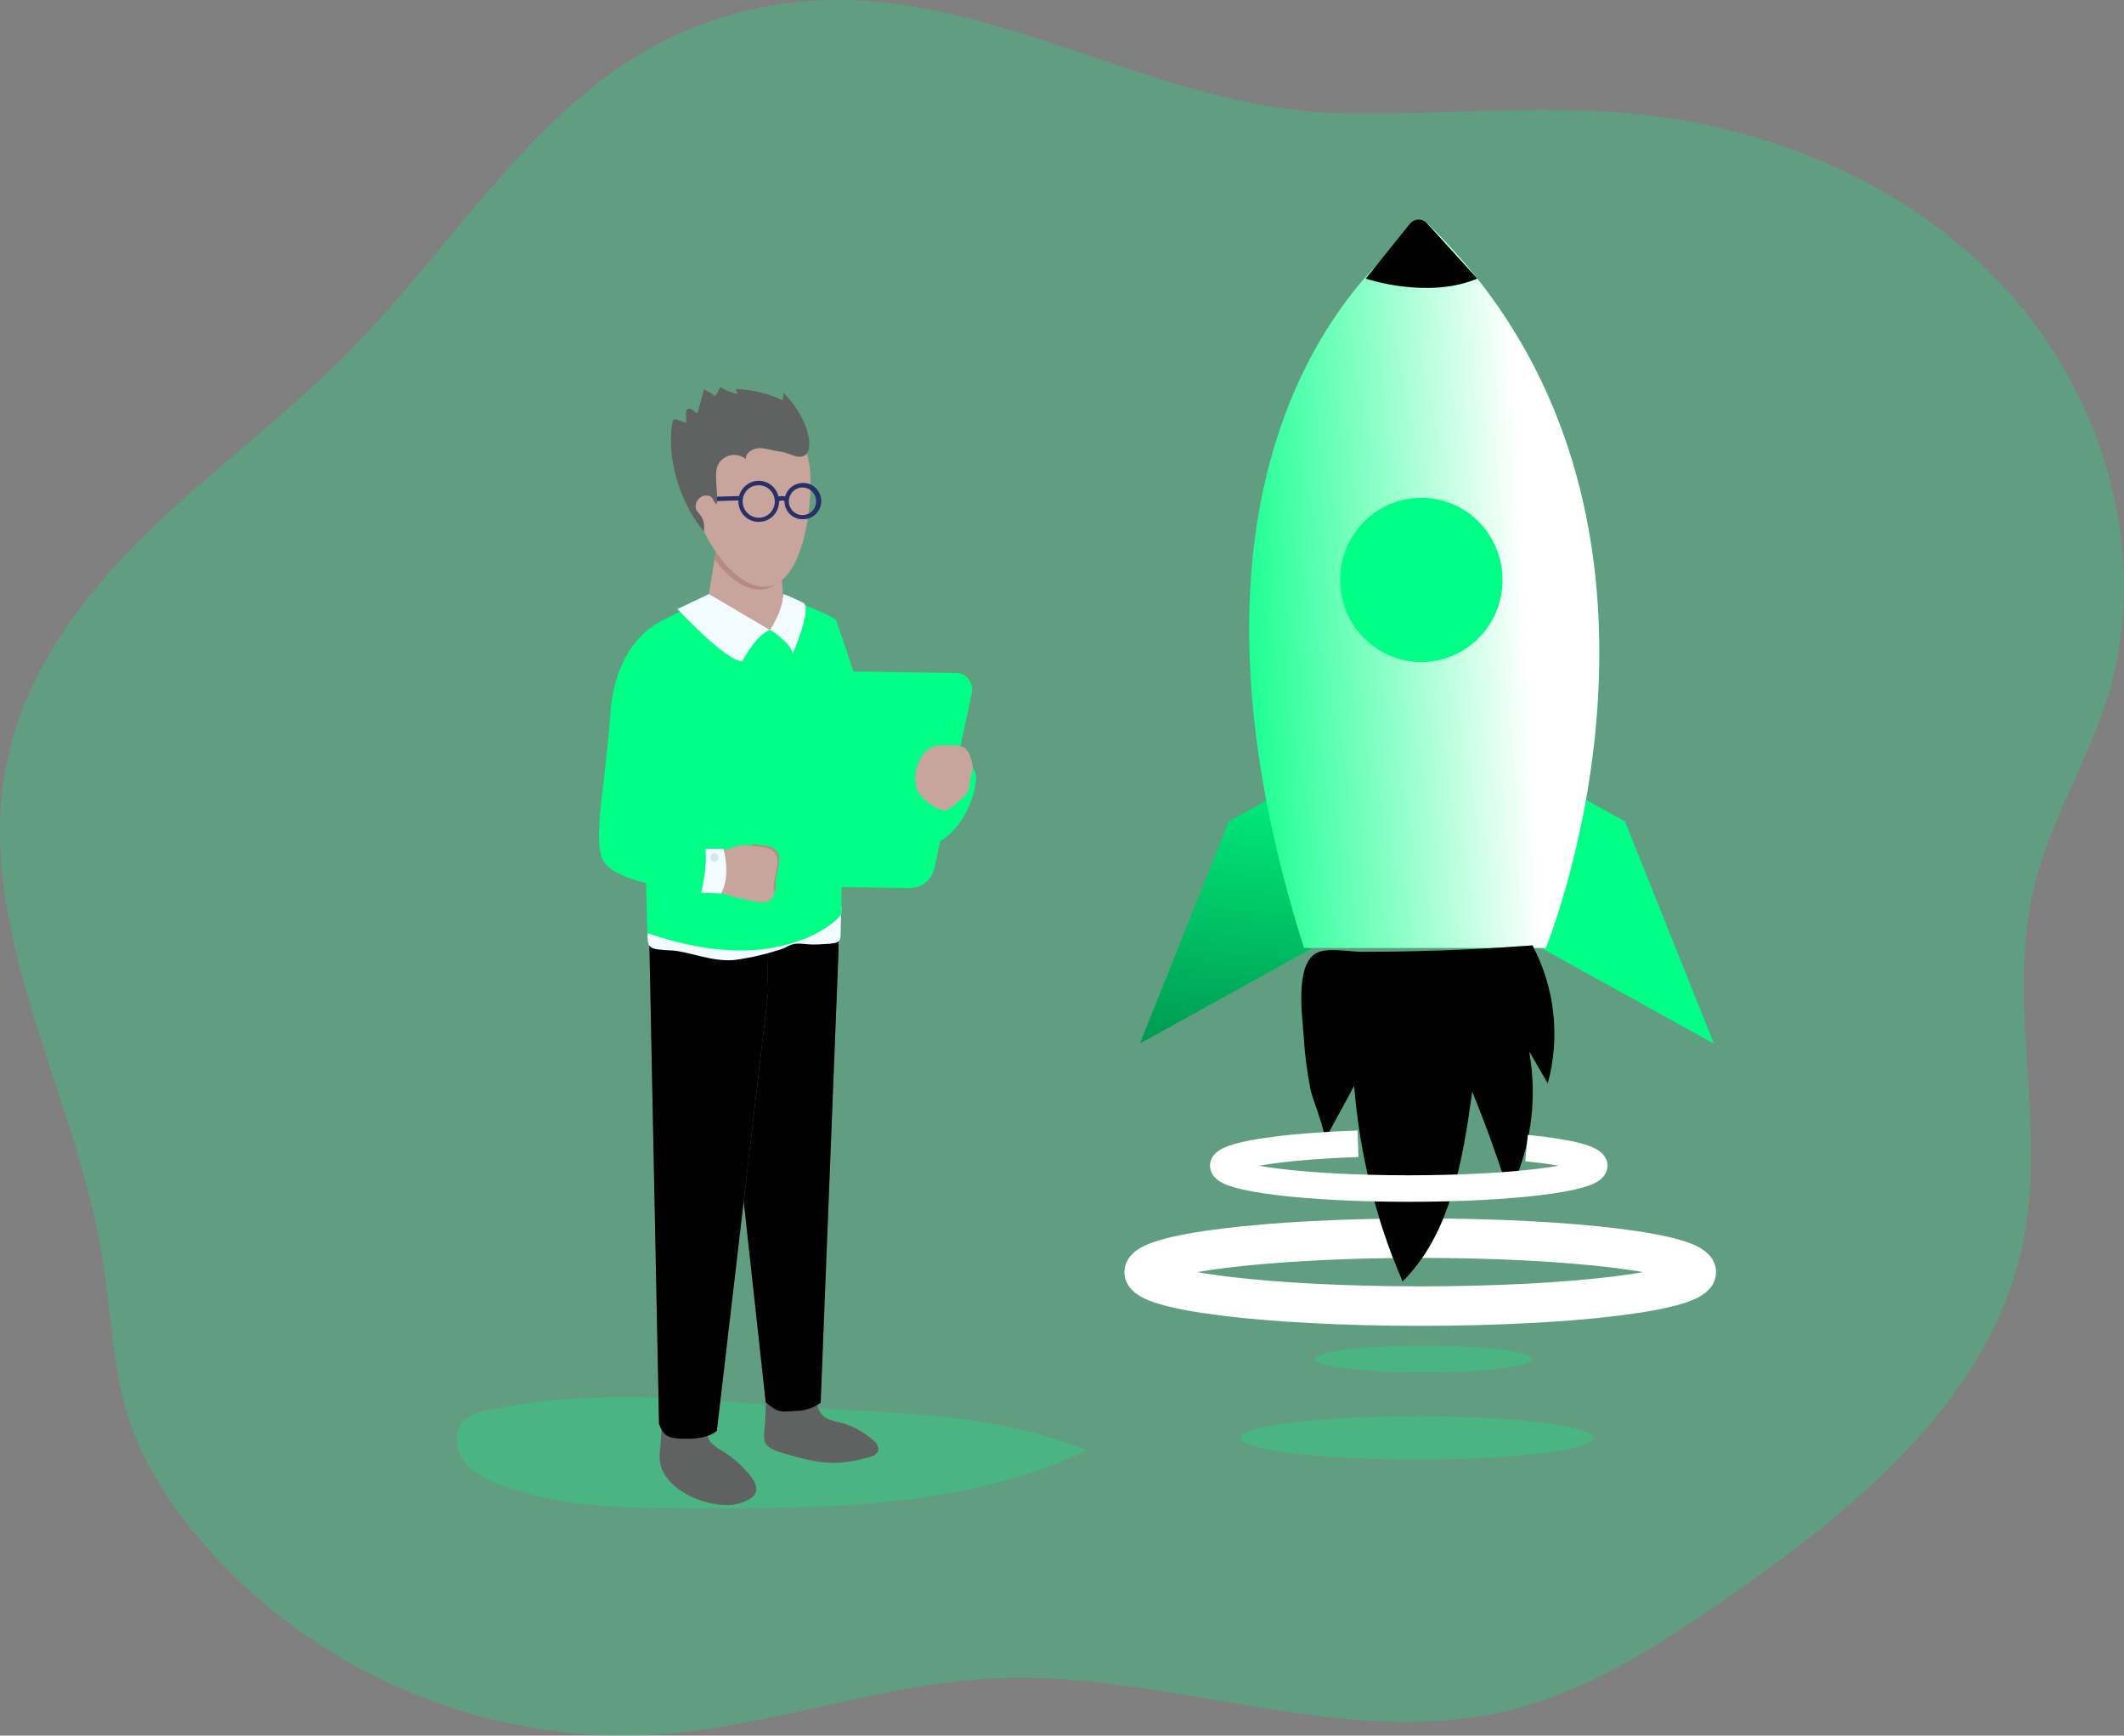 <svg width="235" height="192" viewBox="0 0 235 192" fill="none" xmlns="http://www.w3.org/2000/svg">
<rect x="0" y="0" width="235" height="192" fill="#808080" stroke="none"/>
<path opacity="0.24" d="M76.517 3.133C60.417 9.584 51.075 26.159 38.889 38.611C31.9 45.768 23.798 51.676 16.613 58.626C9.428 65.575 3.073 73.903 0.889 83.705C-3.265 102.285 8.314 120.432 11.346 139.233C12.311 145.237 12.411 151.432 14.338 157.19C15.862 161.747 18.482 165.866 21.514 169.553C33.791 184.592 53.442 193.162 72.69 191.873C85.388 191.02 97.587 186.186 110.319 185.651C129.506 184.843 148.873 193.851 167.483 189.078C176.066 186.87 183.666 181.903 190.969 176.843C205.461 166.798 220.547 154.479 223.915 137.043C226.387 124.238 221.984 110.74 225.055 98.072C226.837 90.721 231.025 84.191 233.235 76.958C237.931 61.623 232.917 44.178 222.22 32.314C211.523 20.45 195.826 13.898 180.006 12.507C169.632 11.593 159.193 12.745 148.781 12.542C123.369 12.074 102.885 -7.433 76.517 3.133Z" fill="#00FF85"/>
<path opacity="0.24" d="M54.161 155.973C53.078 156.194 51.925 156.481 51.196 157.298C50.169 158.481 50.401 160.388 51.34 161.647C52.279 162.905 53.742 163.62 55.192 164.181C62.023 166.83 69.527 166.852 76.838 166.861C91.597 166.861 106.915 166.773 120.28 160.437C109.479 156.22 99.42 156.428 88.177 155.624C76.48 154.825 65.862 153.553 54.161 155.973Z" fill="#00FF85"/>
<path d="M142.896 87.023L135.951 90.868L126.107 115.449L146.949 103.911L142.896 87.023Z" fill="#00FF85"/>
<path d="M172.837 87.023L179.782 90.868L189.627 115.449L168.784 103.911L172.837 87.023Z" fill="#00FF85"/>
<path d="M142.896 87.023L135.951 90.868L126.107 115.449L146.949 103.911L142.896 87.023Z" fill="url(#paint0_linear_5_444)"/>
<path d="M172.837 87.023L179.782 90.868L189.627 115.449L168.784 103.911L172.837 87.023Z" fill="url(#paint1_linear_5_444)"/>
<path d="M90.457 154.383C90.323 154.861 90.351 155.37 90.538 155.829C90.725 156.288 91.06 156.67 91.488 156.913C91.914 157.106 92.361 157.245 92.82 157.328C94.229 157.678 95.533 158.367 96.62 159.337C96.797 159.455 96.941 159.617 97.039 159.807C97.137 159.997 97.185 160.209 97.179 160.424C97.079 160.914 96.511 161.121 96.03 161.236C95.02 161.513 93.989 161.704 92.947 161.806C90.828 161.951 88.732 161.364 86.688 160.768C85.91 160.543 84.74 160.203 84.561 159.289C84.525 158.659 84.554 158.027 84.648 157.404L84.783 154.224" fill="#606161"/>
<path d="M78.389 158.176C78.296 158.419 78.275 158.684 78.328 158.938C78.38 159.193 78.505 159.427 78.686 159.611C79.054 159.975 79.473 160.28 79.931 160.516C81.139 161.257 82.204 162.213 83.076 163.338C83.478 163.854 83.853 164.53 83.6 165.135C83.465 165.415 83.251 165.649 82.984 165.806C82.112 166.319 81.107 166.553 80.101 166.477C77.564 166.411 73.812 164.808 73.078 162.031C72.846 161.17 73.1 159.991 73.135 159.103L73.226 156.962" fill="#606161"/>
<path d="M92.772 105.271L90.798 155.165C90.036 155.731 89.122 156.05 88.177 156.079C86.356 156.185 86.028 156.317 84.718 155.112L78.996 102.785L92.772 102.494V105.271Z" fill="#606161"/>
<path d="M92.772 105.271L90.798 155.165C90.036 155.731 89.122 156.05 88.177 156.079C86.356 156.185 86.028 156.317 84.718 155.112L78.996 102.785L92.772 102.494V105.271Z" fill="url(#paint2_linear_5_444)"/>
<path d="M84.989 109.753L79.311 158.278C79.311 158.278 78.489 159.13 76.253 159.161C73.716 159.192 73.484 158.843 72.916 157.545L71.794 101.885L84.831 104.132L84.989 109.753Z" fill="#606161"/>
<path d="M84.989 109.753L79.311 158.278C79.311 158.278 78.489 159.13 76.253 159.161C73.716 159.192 73.484 158.843 72.916 157.545L71.794 101.885L84.831 104.132L84.989 109.753Z" fill="url(#paint3_linear_5_444)"/>
<path d="M86.758 104.896C84.978 105.504 83.146 105.939 81.285 106.194C78.817 106.45 76.231 105.245 74.296 105.143C71.715 105.011 71.645 104.927 71.645 103.227C71.645 102.37 93.108 100.317 93.108 100.317C93.108 100.317 93.008 101.885 93.012 103.333C93.012 104.419 92.554 104.357 90.601 104.472C88.649 104.587 88.273 103.986 86.758 104.896Z" fill="#F2FBFF"/>
<path d="M78.289 66.588C78.289 66.588 74.689 67.533 72.121 69.423C70.536 70.588 71.632 103.227 71.632 103.227C71.789 103.2 78.686 106.026 85.356 104.865C91.034 103.876 93.082 101.183 93.082 101.183C93.082 101.183 93.593 69.864 92.488 68.58C91.999 68.006 86.596 65.988 86.596 65.988C86.596 65.988 84.237 69.573 78.289 66.588Z" fill="#00FF85"/>
<path d="M78.289 66.588C78.289 66.588 74.689 67.533 72.121 69.423C70.536 70.588 71.632 103.227 71.632 103.227C71.789 103.2 78.686 106.026 85.356 104.865C91.034 103.876 93.082 101.183 93.082 101.183C93.082 101.183 93.593 69.864 92.488 68.58C91.999 68.006 86.596 65.988 86.596 65.988C86.596 65.988 84.237 69.573 78.289 66.588Z" fill="url(#paint4_linear_5_444)"/>
<path d="M79.468 59.338L78.289 66.588C78.289 66.588 80.909 70.491 84.259 69.909C87.609 69.326 86.766 67.754 86.766 67.754L86.33 61.63C86.33 61.63 83.32 62.164 79.468 59.338Z" fill="#C8A59C"/>
<path d="M79.053 61.881L79.49 59.338C83.342 62.164 85.343 60.963 85.343 60.963L86.273 64.252C85.749 64.806 85.044 65.148 84.29 65.215C82.42 65.347 80.551 63.868 79.053 61.881Z" fill="#B58B81"/>
<path d="M78.437 65.714L74.943 67.374C74.943 67.374 80.446 73.255 82.123 73.141C82.123 73.141 83.709 70.165 85.181 69.697L78.437 65.714Z" fill="#F2FBFF"/>
<path d="M86.531 66.725C86.242 67.779 85.791 68.78 85.194 69.692C85.522 69.82 87.657 71.326 87.692 72.341C87.692 72.341 89.815 67.484 88.937 66.721C88.203 66.343 87.449 66.005 86.679 65.71L86.531 66.725Z" fill="#F2FBFF"/>
<path d="M73.541 68.562C73.541 68.562 68.138 70.328 67.526 79.048C66.967 86.996 65.561 92.767 66.705 95.12C68.195 98.189 78.612 98.697 78.612 98.697C78.864 97.169 78.8 95.606 78.424 94.105L72.715 91.8C72.715 91.8 73.633 69.922 73.541 68.562Z" fill="#00FF85"/>
<path d="M76.45 54.057C76.734 58.08 80.817 65.189 84.792 64.901C88.767 64.615 89.924 56.292 89.64 52.269C89.356 48.247 87.125 45.964 83.141 46.251C82.195 46.319 81.271 46.575 80.422 47.005C79.574 47.434 78.817 48.028 78.196 48.753C77.575 49.478 77.1 50.319 76.801 51.23C76.501 52.14 76.382 53.101 76.45 54.057V54.057Z" fill="#C8A59C"/>
<path d="M85.819 98.065C85.722 97.297 86.081 96.56 86.186 95.253C86.29 93.946 85.452 93.606 84.224 93.487C83.888 93.447 83.626 93.407 83.403 93.372C82.259 93.65 83.172 95.054 83.233 96.021C83.294 96.988 83.08 98.374 83.412 98.67C83.552 98.798 84.604 98.741 85.823 98.582C85.843 98.41 85.841 98.237 85.819 98.065V98.065Z" fill="#B58B81"/>
<path d="M86.574 60.747C86.574 60.747 86.465 60.645 85.631 60.707C84.64 60.758 83.647 60.687 82.674 60.495C82.032 60.332 81.726 60.433 81.8 61.303C81.874 62.173 82.547 62.946 84.233 63.038C86.124 63.14 86.919 62.42 87.068 61.559C87.173 60.937 86.784 60.729 86.574 60.747Z" fill="#C8A59C"/>
<path d="M79.311 94.242C80.02 94.089 80.718 93.892 81.403 93.65C82.302 93.306 82.586 93.509 83.906 93.65C85.225 93.791 86.129 94.131 86.015 95.469C85.901 96.807 85.522 97.558 85.622 98.339C85.722 99.121 85.482 99.792 84.312 99.818C83.141 99.845 79.311 98.653 79.311 98.653" fill="#C8A59C"/>
<path d="M78.035 93.893H80.04C80.04 93.893 80.914 96.816 79.778 98.843L77.564 98.75C77.564 98.75 78.315 95.906 78.035 93.893Z" fill="#F2FBFF"/>
<path d="M79.049 95.31C79.292 95.31 79.49 95.099 79.49 94.838C79.49 94.577 79.292 94.365 79.049 94.365C78.805 94.365 78.607 94.577 78.607 94.838C78.607 95.099 78.805 95.31 79.049 95.31Z" fill="#D2E8EC"/>
<path d="M86.862 55.956C86.797 55.7 86.782 55.434 86.819 55.173C86.856 54.911 86.943 54.66 87.076 54.433C87.207 54.205 87.382 54.005 87.591 53.847C87.799 53.688 88.037 53.574 88.291 53.51C88.547 53.43 88.817 53.403 89.085 53.432C89.352 53.46 89.61 53.543 89.845 53.675C90.079 53.808 90.285 53.987 90.449 54.202C90.613 54.417 90.733 54.663 90.8 54.926C90.867 55.189 90.881 55.463 90.841 55.731C90.801 55.999 90.707 56.257 90.566 56.488C90.424 56.719 90.238 56.918 90.018 57.074C89.798 57.23 89.549 57.339 89.287 57.395H89.217C88.716 57.509 88.192 57.422 87.753 57.154C87.314 56.886 86.995 56.457 86.862 55.956V55.956ZM88.409 53.978C88.021 54.08 87.69 54.333 87.487 54.681C87.284 55.029 87.226 55.445 87.325 55.837C87.399 56.127 87.556 56.389 87.777 56.59C87.997 56.791 88.271 56.922 88.564 56.967C88.858 57.011 89.158 56.968 89.427 56.841C89.696 56.714 89.922 56.51 90.077 56.255C90.232 55.999 90.31 55.703 90.299 55.403C90.289 55.103 90.192 54.813 90.019 54.569C89.847 54.325 89.607 54.137 89.33 54.029C89.053 53.922 88.751 53.9 88.461 53.965L88.409 53.978Z" fill="#292F67"/>
<path d="M82.805 57.426C82.549 57.275 82.325 57.073 82.147 56.834C81.969 56.594 81.839 56.322 81.765 56.031V56.031C81.655 55.595 81.674 55.136 81.822 54.711C81.969 54.286 82.237 53.914 82.593 53.644C82.949 53.373 83.377 53.215 83.821 53.19C84.266 53.164 84.708 53.273 85.092 53.501C85.476 53.73 85.784 54.068 85.978 54.474C86.171 54.879 86.242 55.333 86.18 55.779C86.119 56.225 85.928 56.643 85.632 56.979C85.336 57.315 84.948 57.556 84.517 57.669H84.434C83.88 57.802 83.297 57.715 82.805 57.426V57.426ZM83.504 53.722C83.275 53.78 83.061 53.884 82.873 54.027C82.685 54.17 82.527 54.35 82.408 54.555C82.29 54.761 82.213 54.988 82.182 55.224C82.151 55.46 82.167 55.7 82.228 55.929C82.316 56.271 82.501 56.578 82.76 56.814C83.019 57.049 83.341 57.203 83.686 57.255C84.031 57.307 84.383 57.255 84.7 57.106C85.016 56.958 85.281 56.718 85.464 56.418C85.646 56.117 85.737 55.769 85.725 55.417C85.714 55.065 85.6 54.724 85.398 54.437C85.196 54.149 84.915 53.928 84.59 53.801C84.265 53.674 83.91 53.647 83.569 53.722H83.504Z" fill="#292F67"/>
<path d="M86.81 55.479L87.269 55.342C87.239 55.249 87.189 55.163 87.123 55.092C87.056 55.021 86.975 54.966 86.884 54.932C86.682 54.876 86.47 54.865 86.263 54.901C86.056 54.937 85.86 55.018 85.688 55.139L85.915 55.581C86.382 55.325 86.609 55.351 86.701 55.391C86.747 55.405 86.786 55.437 86.81 55.479Z" fill="#292F67"/>
<path d="M81.953 55.351L81.936 54.87L79.21 54.949L79.232 55.431L81.953 55.351Z" fill="#292F67"/>
<path d="M92.488 68.579C92.488 68.579 95.506 77.084 97.384 83.976C99.263 90.868 104.809 84.095 104.809 84.095C104.809 84.095 107.867 83.976 107.98 85.861C108.094 87.747 106.233 93.809 100.931 93.941C95.629 94.074 90.012 87.049 90.012 87.049L92.488 68.579Z" fill="#00FF85"/>
<path d="M100.608 98.127L89.824 97.968C89.544 97.984 89.265 97.934 89.009 97.821C88.752 97.707 88.526 97.535 88.347 97.317C88.169 97.1 88.043 96.842 87.981 96.567C87.919 96.291 87.922 96.004 87.989 95.73L92.108 76.457C92.269 75.836 92.628 75.287 93.13 74.894C93.631 74.501 94.247 74.287 94.882 74.284L105.666 74.443C105.945 74.426 106.225 74.476 106.482 74.589C106.739 74.702 106.966 74.874 107.144 75.092C107.323 75.31 107.448 75.568 107.51 75.844C107.572 76.12 107.568 76.407 107.5 76.682L103.386 95.955C103.224 96.576 102.864 97.125 102.362 97.518C101.859 97.911 101.243 98.125 100.608 98.127V98.127Z" fill="#00FF85"/>
<path d="M100.608 98.127L89.824 97.968C89.544 97.984 89.265 97.934 89.009 97.821C88.752 97.707 88.526 97.535 88.347 97.317C88.169 97.1 88.043 96.842 87.981 96.567C87.919 96.291 87.922 96.004 87.989 95.73L92.108 76.457C92.269 75.836 92.628 75.287 93.13 74.894C93.631 74.501 94.247 74.287 94.882 74.284L105.666 74.443C105.945 74.426 106.225 74.476 106.482 74.589C106.739 74.702 106.966 74.874 107.144 75.092C107.323 75.31 107.448 75.568 107.51 75.844C107.572 76.12 107.568 76.407 107.5 76.682L103.386 95.955C103.224 96.576 102.864 97.125 102.362 97.518C101.859 97.911 101.243 98.125 100.608 98.127V98.127Z" fill="url(#paint5_linear_5_444)"/>
<path d="M100.682 98.242L90.365 98.088C90.099 98.101 89.832 98.051 89.588 97.942C89.344 97.833 89.128 97.667 88.958 97.459C88.788 97.25 88.669 97.004 88.61 96.741C88.551 96.478 88.554 96.204 88.618 95.942L92.549 77.499C92.705 76.905 93.05 76.379 93.531 76.003C94.011 75.627 94.601 75.422 95.209 75.419L105.53 75.573C105.797 75.559 106.064 75.608 106.309 75.717C106.554 75.826 106.77 75.992 106.94 76.2C107.11 76.409 107.229 76.655 107.288 76.919C107.346 77.183 107.343 77.457 107.277 77.719L103.346 96.162C103.191 96.757 102.845 97.283 102.363 97.659C101.882 98.035 101.291 98.24 100.682 98.242V98.242Z" fill="#00FF85"/>
<path d="M107.631 84.983C107.623 84.555 107.532 84.134 107.365 83.742C107.249 83.344 107.018 82.99 106.701 82.726C106.35 82.526 105.95 82.429 105.548 82.444C105.141 82.444 104.731 82.444 104.325 82.444C103.877 82.436 103.432 82.517 103.014 82.682C102.418 83.011 101.954 83.54 101.704 84.179C101.145 85.384 101.027 86.917 101.826 87.972C102.179 88.391 102.595 88.751 103.058 89.04C103.56 89.389 104.15 89.756 104.74 89.592C105.02 89.493 105.277 89.333 105.491 89.124L106.364 88.391C106.662 88.167 106.915 87.887 107.107 87.566C107.267 87.151 107.344 86.708 107.334 86.263C107.454 85.842 107.553 85.414 107.631 84.983V84.983Z" fill="#C8A59C"/>
<path d="M89.108 47.055C88.547 45.711 87.728 44.494 86.697 43.474L86.614 44.282C84.977 43.526 83.21 43.1 81.412 43.028L81.569 43.593C80.915 43.428 80.287 43.171 79.704 42.829L79.14 43.845C78.758 43.538 78.338 43.281 77.891 43.081L77.162 45.73C76.956 45.618 76.765 45.48 76.594 45.319C76.402 45.187 76.092 45.147 75.969 45.346C75.922 45.441 75.902 45.549 75.913 45.655V46.794L74.838 46.406C74.792 46.384 74.742 46.373 74.692 46.373C74.641 46.373 74.591 46.384 74.546 46.406C74.51 46.435 74.481 46.472 74.46 46.514C74.439 46.556 74.426 46.602 74.423 46.648C73.641 50.596 75.297 55.731 77.869 58.8C77.968 58.327 77.919 57.834 77.73 57.391C77.516 56.826 76.856 56.508 76.97 55.912C77 55.61 77.139 55.331 77.361 55.127C77.583 54.923 77.871 54.81 78.171 54.808C79.005 54.905 78.695 55.214 79.289 55.815C79.499 54.645 78.996 52.724 79.359 51.598C79.479 51.302 79.666 51.038 79.905 50.828C80.144 50.618 80.428 50.467 80.735 50.387C81.041 50.308 81.362 50.302 81.672 50.371C81.981 50.439 82.27 50.58 82.517 50.781C82.49 50.031 83.364 49.549 84.106 49.576C84.849 49.602 85.692 49.889 86.478 49.986C87.146 50.066 87.832 50.538 88.474 50.529C90.125 50.503 89.461 47.995 89.108 47.055Z" fill="#606161"/>
<path opacity="0.24" d="M157.502 151.814C164.143 151.814 169.526 151.151 169.526 150.335C169.526 149.518 164.143 148.855 157.502 148.855C150.861 148.855 145.477 149.518 145.477 150.335C145.477 151.151 150.861 151.814 157.502 151.814Z" fill="#00FF85"/>
<path opacity="0.24" d="M156.772 161.461C167.543 161.461 176.274 160.388 176.274 159.064C176.274 157.74 167.543 156.666 156.772 156.666C146.002 156.666 137.271 157.74 137.271 159.064C137.271 160.388 146.002 161.461 156.772 161.461Z" fill="#00FF85"/>
<path d="M157.135 144.484C174.006 144.484 187.683 142.802 187.683 140.727C187.683 138.652 174.006 136.969 157.135 136.969C140.264 136.969 126.587 138.652 126.587 140.727C126.587 142.802 140.264 144.484 157.135 144.484Z" stroke="white" stroke-width="4.37" stroke-miterlimit="10"/>
<path d="M157.816 24.616C157.816 24.616 124.993 44.101 144.276 104.869H171.033C171.033 104.869 190.898 56.512 157.816 24.616Z" fill="#00FF85"/>
<path d="M157.816 24.616C157.816 24.616 124.993 44.101 144.276 104.869H171.033C171.033 104.869 190.898 56.512 157.816 24.616Z" fill="url(#paint6_linear_5_444)"/>
<path d="M157.257 73.233C162.219 73.233 166.242 69.167 166.242 64.151C166.242 59.135 162.219 55.069 157.257 55.069C152.295 55.069 148.273 59.135 148.273 64.151C148.273 69.167 152.295 73.233 157.257 73.233Z" fill="#00FF85"/>
<path d="M146.521 126.218L149.823 120.138C150.407 127.601 152.22 134.913 155.187 141.773C160.52 136.408 161.856 128.311 162.887 120.778C164.401 124.475 165.754 128.233 166.945 132.051C169.365 127.197 170.155 121.679 169.194 116.332L171.247 119.864C172.65 114.74 172.045 109.267 169.557 104.582C165.317 104.9 161.069 105.111 156.812 105.214C154.773 105.267 152.726 105.293 150.671 105.293C149.321 105.293 146.836 104.759 145.604 105.452C143.237 106.777 144.102 112.486 144.25 114.831C144.373 116.769 144.625 118.697 145.006 120.601C145.185 121.498 146.858 125.6 146.521 126.218Z" fill="#00FF85"/>
<path d="M146.521 126.218L149.823 120.138C150.407 127.601 152.22 134.913 155.187 141.773C160.52 136.408 161.856 128.311 162.887 120.778C164.401 124.475 165.754 128.233 166.945 132.051C169.365 127.197 170.155 121.679 169.194 116.332L171.247 119.864C172.65 114.74 172.045 109.267 169.557 104.582C165.317 104.9 161.069 105.111 156.812 105.214C154.773 105.267 152.726 105.293 150.671 105.293C149.321 105.293 146.836 104.759 145.604 105.452C143.237 106.777 144.102 112.486 144.25 114.831C144.373 116.769 144.625 118.697 145.006 120.601C145.185 121.498 146.858 125.6 146.521 126.218Z" fill="url(#paint7_linear_5_444)"/>
<path d="M151.064 118.584L153.073 114.875C153.432 119.426 154.539 123.885 156.349 128.068C159.598 124.796 160.415 119.855 161.044 115.263C161.97 117.521 162.796 119.814 163.521 122.142C164.996 119.181 165.478 115.815 164.892 112.552L166.141 114.716C167.004 111.584 166.635 108.236 165.11 105.373C162.525 105.567 159.935 105.697 157.34 105.761C156.091 105.791 154.842 105.806 153.593 105.806C152.772 105.806 151.256 105.479 150.505 105.903C149.059 106.72 149.583 110.194 149.675 111.643C149.752 112.829 149.907 114.009 150.138 115.175C150.247 115.705 151.265 118.208 151.064 118.584Z" fill="url(#paint8_linear_5_444)"/>
<path d="M151.107 30.819C151.107 30.819 157.912 33.137 163.446 30.819L157.952 24.779C157.821 24.635 157.661 24.521 157.482 24.445C157.304 24.369 157.111 24.333 156.918 24.339C156.724 24.345 156.534 24.393 156.361 24.479C156.187 24.566 156.034 24.689 155.912 24.841L151.107 30.819Z" fill="#00FF85"/>
<path d="M151.107 30.819C151.107 30.819 157.912 33.137 163.446 30.819L157.886 24.708C157.763 24.573 157.613 24.467 157.446 24.395C157.279 24.324 157.098 24.29 156.917 24.296C156.735 24.301 156.557 24.346 156.394 24.427C156.232 24.508 156.088 24.624 155.973 24.766L151.107 30.819Z" fill="url(#paint9_linear_5_444)"/>
<path d="M168.897 127.008C173.475 127.45 176.392 128.169 176.392 128.955C176.392 130.351 167.22 131.481 155.864 131.481C144.508 131.481 135.336 130.351 135.336 128.955C135.336 127.803 141.643 126.827 150.251 126.527" stroke="white" stroke-width="2.934" stroke-miterlimit="10"/>
<defs>
<linearGradient id="paint0_linear_5_444" x1="139.463" y1="80.505" x2="129.713" y2="175.401" gradientUnits="userSpaceOnUse">
<stop stop-color="#010101" stop-opacity="0"/>
<stop offset="0.95" stop-color="#010101"/>
</linearGradient>
<linearGradient id="paint1_linear_5_444" x1="8870.05" y1="5549.11" x2="8030.72" y2="11606.7" gradientUnits="userSpaceOnUse">
<stop stop-color="#010101" stop-opacity="0"/>
<stop offset="0.95" stop-color="#010101"/>
</linearGradient>
<linearGradient id="paint2_linear_5_444" x1="3451.6" y1="18313.1" x2="87.291" y2="17412.2" gradientUnits="userSpaceOnUse">
<stop stop-color="#010101" stop-opacity="0"/>
<stop offset="0.95" stop-color="#010101"/>
</linearGradient>
<linearGradient id="paint3_linear_5_444" x1="3069.68" y1="18879.3" x2="1201.92" y2="18732.3" gradientUnits="userSpaceOnUse">
<stop stop-color="#010101" stop-opacity="0"/>
<stop offset="0.95" stop-color="#010101"/>
</linearGradient>
<linearGradient id="paint4_linear_5_444" x1="4548.42" y1="7897.88" x2="3509.44" y2="15384.3" gradientUnits="userSpaceOnUse">
<stop stop-color="#010101" stop-opacity="0"/>
<stop offset="0.95" stop-color="#010101"/>
</linearGradient>
<linearGradient id="paint5_linear_5_444" x1="4728.84" y1="4101.13" x2="4895.08" y2="7922.02" gradientUnits="userSpaceOnUse">
<stop stop-color="#010101" stop-opacity="0"/>
<stop offset="0.95" stop-color="#010101"/>
</linearGradient>
<linearGradient id="paint6_linear_5_444" x1="133.737" y1="66.35" x2="170.572" y2="64.462" gradientUnits="userSpaceOnUse">
<stop stop-color="white" stop-opacity="0"/>
<stop offset="0.95" stop-color="white"/>
</linearGradient>
<linearGradient id="paint7_linear_5_444" x1="10635.6" y1="12279.7" x2="10894.6" y2="5751.97" gradientUnits="userSpaceOnUse">
<stop stop-color="#010101" stop-opacity="0"/>
<stop offset="0.95" stop-color="#010101"/>
</linearGradient>
<linearGradient id="paint8_linear_5_444" x1="6563.75" y1="6946.55" x2="6659.82" y2="4516.88" gradientUnits="userSpaceOnUse">
<stop stop-color="#010101" stop-opacity="0"/>
<stop offset="0.95" stop-color="#010101"/>
</linearGradient>
<linearGradient id="paint9_linear_5_444" x1="4863.32" y1="662.866" x2="4390.57" y2="528.569" gradientUnits="userSpaceOnUse">
<stop stop-color="#010101" stop-opacity="0"/>
<stop offset="0.95" stop-color="#010101"/>
</linearGradient>
</defs>
</svg>
